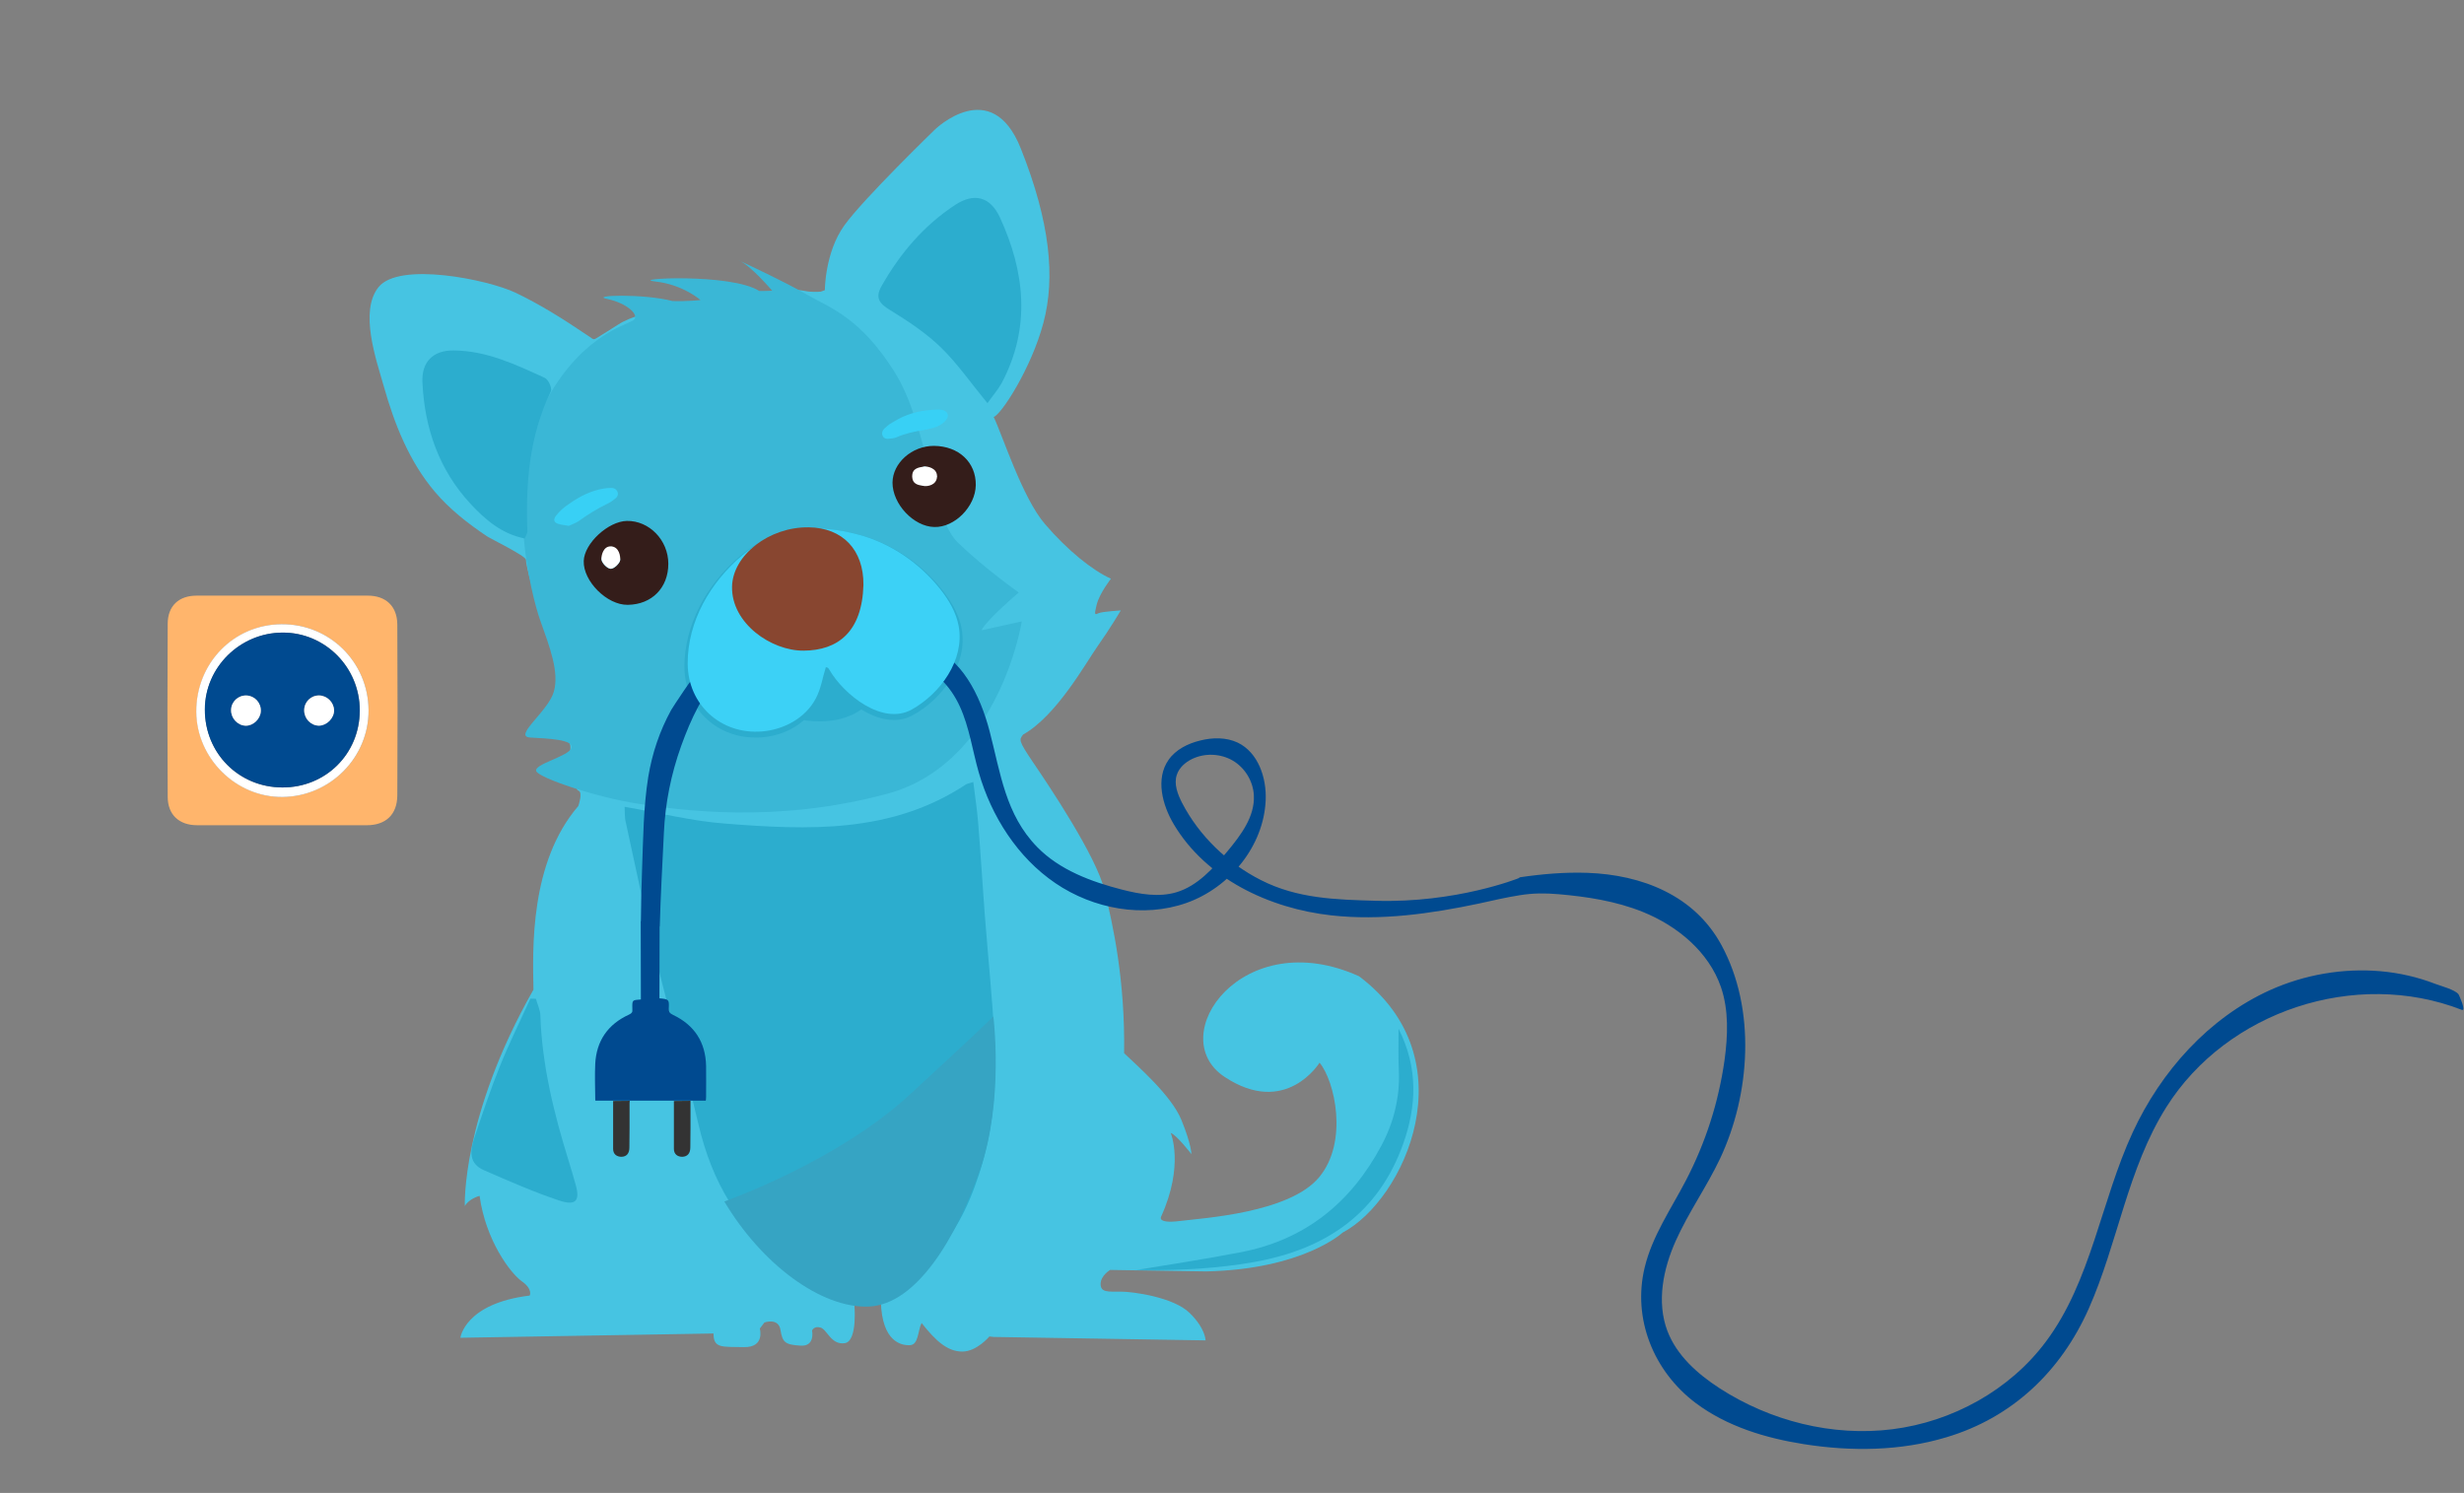 <?xml version="1.0" encoding="utf-8"?>
<!-- Generator: Adobe Illustrator 18.1.1, SVG Export Plug-In . SVG Version: 6.00 Build 0)  -->
<svg version="1.1" id="Layer_1" xmlns="http://www.w3.org/2000/svg" xmlns:xlink="http://www.w3.org/1999/xlink" x="0px" y="0px"
	 viewBox="0 0 1500.2 909.1" enable-background="new 0 0 1500.2 909.1" xml:space="preserve">
<rect x="0" y="0" width="1500.2" height="909.1" fill="#808080" stroke="none"/>
<g>
	<g>
		<path fill="#46C4E2" d="M280.3,814.6c0,0,2.6-20.9,42.2-25.7c0,0,2.1-3.8-4.8-8.7c-6.9-4.9-22-24.9-25.7-52c0,0-6.4,1.6-9,6.2
			c0,0-2.3-54.2,41.8-131.8c-0.5-24.8-2.3-77.4,27.3-111.8c0,0,3-8.5,0-9.4c-3-0.9-5.3-23-4.8-26.4c0.5-3.4-11.5-24.8-8-30.8
			c3.4-6-2.8-31-6.2-39.3c-3.4-8.3-12.4-36.3-12.9-44.1c-0.1-2.3-21.6-12.8-23.8-14.3c-11.6-7.8-22.5-16.3-31.6-27
			c-15.7-18.5-24.7-41.4-31.2-64.5c-4.5-15.9-15-45.5-3.1-60.2c12.6-15.6,66.4-4.6,83.3,3.4c14.9,7.1,29.2,16.1,42.8,25.3
			c1,0.7,2,1.3,3,2c1.5,1.1,1.8,1.5,3.6,0.4c4.5-2.7,8.9-5.6,13.4-8.4c4.1-2.6,8.7-4.3,13.3-5.7c9.3-3,18.9-4.5,28.4-6.5
			c9-1.9,18.1-3.7,27.2-5.1c9.2-1.5,18.6-2.6,27.9-3.3c2.4-0.2,4.9-0.3,7.3-0.4c3.3-0.1,6.3,0.1,9.5,0.7c0.9,0.2,1.9,0.3,2.9,0.4
			c1.6,0.1,3.2,0.2,4.8,0.1c0.6,0,1.2-0.1,1.8-0.1l2.5-0.9c0,0,0-23,11.9-39.5c11.9-16.5,55.1-58.3,55.1-58.3s34.4-33.5,52.3,11.5
			c17.9,45,21.1,78.5,13.8,106.1s-25.7,56-30.3,57.4c5.5,11.5,17.4,49.1,31.2,65.2c13.8,16.1,28.9,28.2,40.2,33.3
			c0,0-6.9,8.7-8.7,15.8c-1.8,7.1-0.9,6,1.4,5.1c2.3-0.9,13.3-1.6,13.3-1.6s-6.7,11.3-14,21.6c-7.3,10.3-25,42.5-45.5,54
			c-2.3,3.2-3.2,3.2,6,16.8c9.2,13.5,38.6,57.2,43.6,78.1c5.1,20.9,12.6,54.7,11.9,99.1c8.3,8,28.8,25.7,34.9,40.7
			c6.1,15,6.1,20.8,6.1,20.8s-8.9-11.6-12.6-12.9c0,0,8.3,19.6-5.8,50.8c0,0-3.1,4.6,11.3,2.8c14.4-1.8,66.7-4.9,84.8-26.6
			c18.1-21.7,9.5-58.8,0.3-69.8c0,0-20.5,33.4-57.9,8.6c-37.3-24.8,11-93.4,82-61.2c67,50.5,27.6,136.2-10.1,156.1
			c0,0-23.9,22.3-83,23.6l-58.5-0.9c0,0-5.8,3.4-5.8,8.6s4.6,4.6,12.2,4.6s32.1,3.4,41.9,12.9c9.8,9.5,9.8,16.8,9.8,16.8l-129.2-2.1
			l-2.4-0.3c0,0-7.7,9.2-16.5,9.2s-15.9-6.1-24.8-17.4c-2.4,4.9-1.8,13.2-7,13.5c-5.2,0.3-17.1-1.8-17.8-26.6l-16.2,0.9
			c0,0,2.4,23.3-5.8,24.5c-8.3,1.2-10.7-8.3-14.7-9.5s-5.2,1.8-5.2,1.8s2.1,9.8-7,9.2c-9.2-0.6-11-1.8-12.2-9.5
			c-1.2-7.7-9.8-4.6-9.8-4.6l-2.8,3.7c0,0,3.4,11.6-9.8,11.3c-13.2-0.3-18.4,0.9-18.4-8.3L280.3,814.6z"/>
		<path fill="#3AB7D6" d="M622.1,378.4c0,0-13.5,86.6-82.1,105c-68.6,18.4-126.2,9.8-151,6.1c-24.8-3.7-60.6-15.6-62.5-19.9
			c-1.8-4.3,19.6-8.9,21.4-14.1c1.8-5.2-14.4-5.8-25.1-6.4s11-15.9,14.4-27.9c3.4-11.9-2.5-27.2-8.3-43.5
			c-5.8-16.2-21.4-81.1,0-126.4c21.4-45.3,51.1-53,56.3-56s-3.4-10.7-15.3-13.2c-11.9-2.4,22.3-3.4,39.5,1.2
			c9.2,0.3,17.1-0.6,17.1-0.6s-10.7-9.5-27.6-11.3s46.5-5.2,63.4,5.8c4,0,8,0,8,0s-13.5-16-20.8-18.8c0,0,28.5,13.2,42.2,21.2
			c13.8,8,31.8,13.5,52.7,46.5s22.3,88.5,38.9,104.4c16.5,15.9,37,30.3,37,30.3s-19.9,16.8-22.7,23L622.1,378.4z"/>
		<path fill="#2CADCE" d="M585.5,382.9c-1.3-7.5-5.1-15-11.5-23.2c-13.1-16.8-31.3-28.9-51.1-34.1c-9.9-2.6-18.8-3.9-27-3.9
			c-16.9,0-31.7,5.5-45.2,16.8c-21.3,17.9-34,43.1-34,67.4c0.1,24.7,18.7,43.2,43.3,43.2c1.2,0,2.4,0,3.6-0.1
			c10-0.7,19.1-4.5,25.9-10.5c5.5,0.9,22.2,2.6,34.9-6.5c6.2,3.8,13,6.4,19.8,6.4c4.2,0,8.2-1,11.7-3
			C573.7,425.7,589.4,404.4,585.5,382.9z"/>
		<path fill="#2CADCE" d="M380.3,491.3c21,3.6,40.9,8.7,61.2,10.2c50.5,4,101.2,6.1,146.4-23.7c1-0.7,2.3-0.8,4.7-1.6
			c1,8.3,2.2,16.2,2.9,24.1c1.5,18.5,2.6,37,4,55.6c2,26.3,4.8,52.5,6.1,78.9c1.3,27.2-1.1,54.2-9.5,80.2
			c-6.6,20.2-15.8,39.3-32,53.5c-8.6,7.6-18.8,13.7-29,19c-4.2,2.2-11.1,2-15.7,0.2c-13.8-5.6-28.1-10.8-40.3-19.2
			c-29.3-20.1-45.7-49.2-53.8-83.7c-7.7-32.8-17.1-65.2-25.1-98c-6.9-28.4-12.9-57.1-19.1-85.7C380.2,497.7,380.5,494,380.3,491.3z"
			/>
		<path fill="#2CADCE" d="M601.2,245.5c-10.3-12.5-18.4-24.3-28.4-34c-9.1-8.8-20-16-30.9-22.7c-6.8-4.1-9.2-7.7-5-14.9
			c11.2-19.7,25.6-36.6,44.6-49.1c11.6-7.6,21.4-5.1,27.3,7.6c15.3,33.3,18.9,67.1,1.1,100.8C607.7,237.2,604.6,240.7,601.2,245.5z"
			/>
		<path fill="#2CADCE" d="M319.5,327.9c-14.2-2.8-24.3-11.7-33.1-21.2c-19.1-20.6-27.9-46-29.2-73.8c-0.6-12.5,6.4-19.6,18.9-19.5
			c20.1,0.1,37.9,8.6,55.6,16.7c2.2,1,4.6,6.4,3.7,8.2c-13.2,27.2-15.4,56.1-14.3,85.6C321,324.8,320.4,325.7,319.5,327.9z"/>
		<path fill="#2CADCE" d="M326.3,608.2c0.9,3.4,2.6,6.7,2.7,10.1c1,30.3,8.2,59.5,17.2,88.5c1.6,5,3,10,4.4,15
			c2.6,9.4-0.1,12.6-10.2,9.2c-15.6-5.2-30.7-11.9-45.7-18.4c-9.5-4.1-8.4-12-6-19.4c4.9-14.7,9.8-29.4,15.6-43.8
			c5.6-14,12.4-27.6,18.6-41.3C324.2,608.1,325.3,608.1,326.3,608.2z"/>
		<path fill="#2CADCE" d="M851.5,626.4c12.2,24.1,10.8,47.4,3,69.6c-15,42.6-46.9,64.7-91.1,72.5c-21.9,3.9-43.6,5-65.5,4.9
			c-3,0-6.1-0.3-8.8,0.4c22.1-3.7,44.4-7,66.4-11.3c39-7.5,66.9-30,85.5-64.8c7.6-14.2,11.3-29.1,10.7-45.2
			C851.3,644.5,851.5,636.3,851.5,626.4z"/>
		<path fill="#341D1A" d="M406.9,343.3c0,14.6-10,24.8-24.7,25c-12.6,0.2-27.2-14.4-26.8-26.7c0.3-10.7,14.9-24.2,26.3-24.4
			C395.3,317,406.9,328.9,406.9,343.3z M372.1,332.7c-2.9,3.7-6.1,6-5.9,8c0.2,2.2,3.5,5.6,5.6,5.7c2,0.1,5.5-3.2,5.8-5.3
			C377.9,339,374.8,336.5,372.1,332.7z"/>
		<path fill="#341D1A" d="M568.6,271.5c15.1,0.1,25.7,10,25.5,23.9c-0.2,13.1-12.9,25.9-25.3,25.5c-12.6-0.3-25.4-14-25.4-27
			C543.5,281.9,555.2,271.5,568.6,271.5z M570.5,290.2c-3.5-2.9-6.1-6.5-7.8-6.1c-2.7,0.6-4.8,3.9-7.2,6c2.3,2.1,4.4,5.4,7.1,5.8
			C564.4,296.3,566.9,292.9,570.5,290.2z"/>
		<path fill="#FFFFFF" d="M372.1,332.7c5,0.3,5.7,6.3,5.5,8.3c-0.3,2.1-3.8,5.4-5.8,5.3c-2.1-0.1-5.4-3.5-5.6-5.7
			C366,338.7,367.1,332.4,372.1,332.7z"/>
		<path fill="#FFFFFF" d="M570.5,290.2c-0.2,5.4-6.1,6.1-8,5.7c-2.6-0.5-7-0.5-7.1-5.8s4.5-5.5,7.2-6
			C564.4,283.8,570.7,284.9,570.5,290.2z"/>
		<path fill="#36A4C3" d="M441,731.6c0,0,68.1-23.9,112.4-64.6s51.4-48.1,51.4-48.1s6.5,51.1-8,93.1c-14.5,41.9-38.8,82.3-67.8,83.6
			C500.1,796.8,463.8,769.9,441,731.6z"/>
		<path fill="#38D0F5" d="M346.3,320.2c-2.3-0.4-4.4-0.6-6.4-1.2c-2.7-0.8-3.1-2.6-1.5-4.8c2.3-3.1,5.2-5.5,8.4-7.6
			c6.3-4.4,13-7.8,20.7-9.1c1.5-0.2,3.1-0.4,4.6-0.4c1.7,0,3.2,0.7,3.9,2.5c0.6,1.7-0.2,3.1-1.5,4.1c-1.5,1.2-3.1,2.3-4.8,3.1
			c-6.2,3-12,6.6-17.5,10.6C350.4,318.6,348.3,319.2,346.3,320.2z"/>
		<path fill="#38D0F5" d="M544.1,256.8c7.1-4.4,14.9-6.7,23.2-7.2c1.4-0.1,2.8-0.2,4.2-0.2c1,0,2,0.1,2.9,0.4
			c2.7,0.9,3.5,3.4,1.8,5.7c-1.5,2-3.5,3.4-5.8,4.3c-2.4,0.9-5,1.6-7.6,2c-5.9,0.9-11.6,2.1-17,4.5c-1.6,0.7-3.5,0.7-5.2,0.9
			c-1.5,0.1-2.8-0.6-3.3-2.1c-0.6-1.5,0-2.9,1-4c1-1,2.2-1.9,3.3-2.8C542.4,257.8,543.2,257.3,544.1,256.8z"/>
	</g>
	<g>
		<path fill="#FFB56C" d="M172.3,362.7c17.2,0,34.4,0,51.6,0c11,0,17.9,6.4,18,17.5c0.2,34.7,0.2,69.5,0,104.2
			c-0.1,11.6-7,18.1-18.6,18.1c-34.4,0-68.8,0-103.2,0c-11.1,0-18-6.4-18-17.4c-0.2-35.1-0.2-70.1,0-105.2
			c0-10.9,6.7-17.2,17.6-17.2C137.3,362.7,154.8,362.7,172.3,362.7z M224.4,432.4c-0.2-29.2-23.8-52.6-53-52.3
			c-29.1,0.2-52,23.8-51.8,53.4c0.2,28.4,24.4,52.2,52.7,51.8C201.2,484.8,224.6,461.1,224.4,432.4z"/>
		<path fill="#FFFFFF" d="M224.4,432.4c0.2,28.7-23.2,52.5-52.2,52.9c-28.3,0.4-52.5-23.4-52.7-51.8c-0.2-29.6,22.7-53.2,51.8-53.4
			C200.6,379.8,224.2,403.1,224.4,432.4z M171.9,479.5c26.4,0.1,47.2-20.5,47.2-46.9c0-26.2-21.1-47.5-47-47.4
			c-25.9,0.1-47.2,21.1-47.3,46.7C124.6,458.6,145.3,479.5,171.9,479.5z"/>
		<path fill="#004A90" d="M171.9,479.5c-26.6-0.1-47.3-21-47.2-47.6c0.1-25.6,21.4-46.6,47.3-46.7c25.9-0.1,47.1,21.2,47,47.4
			C219,459,198.3,479.6,171.9,479.5z M185.2,432.5c0,5.1,4,9.3,9,9.3c4.8,0,9.2-4.6,9.2-9.4c-0.1-4.7-4.2-8.8-9-9
			C189.3,423.3,185.3,427.3,185.2,432.5z M150.1,423.5c-5.1-0.2-9.3,3.8-9.4,8.9c-0.1,5,4.1,9.4,8.9,9.5c4.6,0.1,8.9-4.1,9.2-8.8
			C159,428,155.1,423.6,150.1,423.5z"/>
		<path fill="#FFFFFF" d="M185.2,432.5c0-5.1,4.1-9.1,9.2-9c4.8,0.1,8.9,4.2,9,9c0.1,4.8-4.4,9.3-9.2,9.4
			C189.2,441.8,185.2,437.6,185.2,432.5z"/>
		<path fill="#FFFFFF" d="M150.1,423.5c5,0.2,9,4.5,8.7,9.6c-0.2,4.7-4.6,8.9-9.2,8.8c-4.9-0.1-9-4.5-8.9-9.5
			C140.7,427.3,145,423.3,150.1,423.5z"/>
	</g>
	<g>
		<path fill="#004A90" d="M409.8,618c-2-0.9-2.7-1.9-2.6-4.1c0.2-5.2,0.1-5.5-5.7-6c0-14.5,0.1-29.2,0.1-43.7c0,0,0.1,0,0.1,0
			c0.5-19,1.6-37.9,2.5-57c0.8-18.1,4.4-35.9,10.5-52.9c3-8.3,6.3-16.4,10.5-24.2c1-1.9,2.1-3.6,3.2-5.4c0.8-1.2,3.8-4.2,3.8-5.5
			c0.1-1.8-6.4-7.4-7.9-8.9c-0.8-0.9-15,20.8-15.7,22.1c-7,12.8-11.5,26.2-13.9,40.6c-3,18.7-3.1,38.2-3.8,57.1
			c-0.4,10.2-0.6,20.8-0.7,30.8c0,0-0.1,0-0.1,0c0,15.6,0.1,31.7,0.1,47.7c-5.3,0.4-5.3,0.2-5.2,5.6c0,0.1,0,0.2,0,0.4
			c0.2,1.7-0.3,2.4-2,3.2c-12.9,5.9-19.9,16-20.6,30.1c-0.3,6.6-0.1,13.7,0,20.4c0,0.5,0,1.9,0.1,1.9h10.6h10h27.1h7.1h12.4
			c0.1,0,0.2-1.6,0.2-2.3c0-6.2,0.1-12.6,0-18.8C429.6,634.6,422.8,624.2,409.8,618z"/>
		<path fill="#333333" d="M373.3,670.4v1.4c0,0,0,1.4,0,2.8v25c0,3.2,2.2,4.8,5.1,4.8c3.1-0.1,4.8-2,4.8-5.7c0-4,0.1-7.6,0.1-11.6
			c0-5.3,0-11,0-15.3c0,0,0.1-1.5,0.1-1.5L373.3,670.4z"/>
		<path fill="#333333" d="M410.3,670.4v1.4c0,0,0,1.4,0,2.8v25c0,3.2,2.2,4.8,5.1,4.8c3.1-0.1,4.9-2,4.9-5.7c0-4,0.1-7.6,0.1-11.6
			c0-5.3,0-11,0-15.3c0,0,0-1.5,0-1.5L410.3,670.4z"/>
	</g>
	<path fill="#004A90" d="M924.5,534.8c0,0-37.9,15.2-87,13.7c-24.4-0.7-47.6-1.3-69.8-12.6c-20.3-10.3-37.5-26.8-48-47
		c-2.7-5.3-5.1-11.5-3.2-17.1c1.4-4.3,5.1-7.6,9.2-9.6c7.8-3.8,17.4-3.4,24.8,0.9s12.5,12.6,12.9,21.2c0.7,12.9-7.9,24.2-16.1,34.1
		c-8.6,10.3-18.1,21-31,24.9c-10.7,3.2-22.3,1.2-33.2-1.6c-18.7-4.8-37.9-11.9-51.6-25.9c-19.4-19.9-22.3-45-29-70.6
		c-5.7-21.8-17-45.1-38.4-52.4c-3.2,3.8-6.3,7.6-9.5,11.3c13.7,2.1,24.2,13.7,29.9,26.3c5.7,12.6,7.6,26.6,11.4,39.9
		c7.7,26.8,23.6,51.8,46.7,67.5c23.1,15.7,53.5,21.3,79.8,12c26.3-9.3,47-34.6,48.2-62.5c0.6-13.8-4.6-29.1-17-35.1
		c-7-3.3-15.3-3.2-22.8-1.3c-7.5,1.8-15,5.5-19.4,11.9c-7.9,11.4-3.8,27.3,3.3,39.2c19.6,32.9,57.9,51.2,96,55.4
		c30.1,3.3,60.3-1,89.7-7.2c8.3-1.8,16.6-3.8,25-5.1c8.2-1.3,15.2-1.3,23.6-0.6c17.3,1.5,34.8,4.2,51,10.7
		c21.2,8.5,40.4,24.4,47.8,45.9c4.8,14.1,4.2,29.5,2.2,44.3c-3.6,25.6-11.6,50.5-23.6,73.5c-9,17.3-20.4,33.7-25,52.7
		c-7.7,31.5,5.5,63.6,31.1,82.8c19,14.2,42.4,21.3,65.9,25c28.8,4.5,58.7,4.2,86.6-4.2c40.3-12,69.8-40.3,86.7-78.3
		c17.8-40.1,23.6-85.2,47.3-122.8c36.9-58.5,115.2-84.3,179.8-59.2c3,1.2-1.6-8.9-1.9-9.4c-2.2-2.9-10.8-5.1-14.2-6.4
		c-10.6-4.1-21.9-6.7-33.3-7.7c-22.9-2-46.4,2.1-67.3,11.5c-37.3,16.9-66.4,49.4-83.6,86.6c-19.4,41.9-25.2,90.5-52.9,127.5
		c-22,29.5-56.9,48.7-93.4,53.3c-36.5,4.6-74.4-5-105.3-25c-13.4-8.7-26-19.9-31.7-34.8c-6.7-17.7-2.6-37.8,5.1-55
		s18.8-32.8,26.9-49.9c18.5-39.2,22.1-91.1,0.9-130.1c-16.4-30.3-48.4-42.8-81.5-44c-13.8-0.5-27.6,0.7-41.2,2.7"/>
	<path fill="#3CD1F6" d="M502.8,406.3c-2,6.3-2.9,13-6.1,19c-6.3,12-19.6,19.1-33,20.1c-24.9,1.9-44.9-16.4-45-41.3
		c-0.1-25.8,13.9-49.7,33.3-66c21.4-17.9,44.1-19.5,70.5-12.6c19.8,5.2,37.5,17.4,50.1,33.4c5.2,6.6,9.6,14.1,11.1,22.4
		c3.7,20.7-11.2,41-28.5,50.7c-17.8,10-41.4-9-50.2-24.1C504.6,407.3,504.3,406.3,502.8,406.3z"/>
	<path fill="#884630" d="M525.7,356.2c-0.8,28.6-15.6,39.9-36.5,40c-19.7,0.1-43.9-16.7-43.5-38.9c0.3-19.2,22.6-36.6,46.8-36.2
		C513.1,321.4,525.9,334.9,525.7,356.2z"/>
</g>
</svg>
